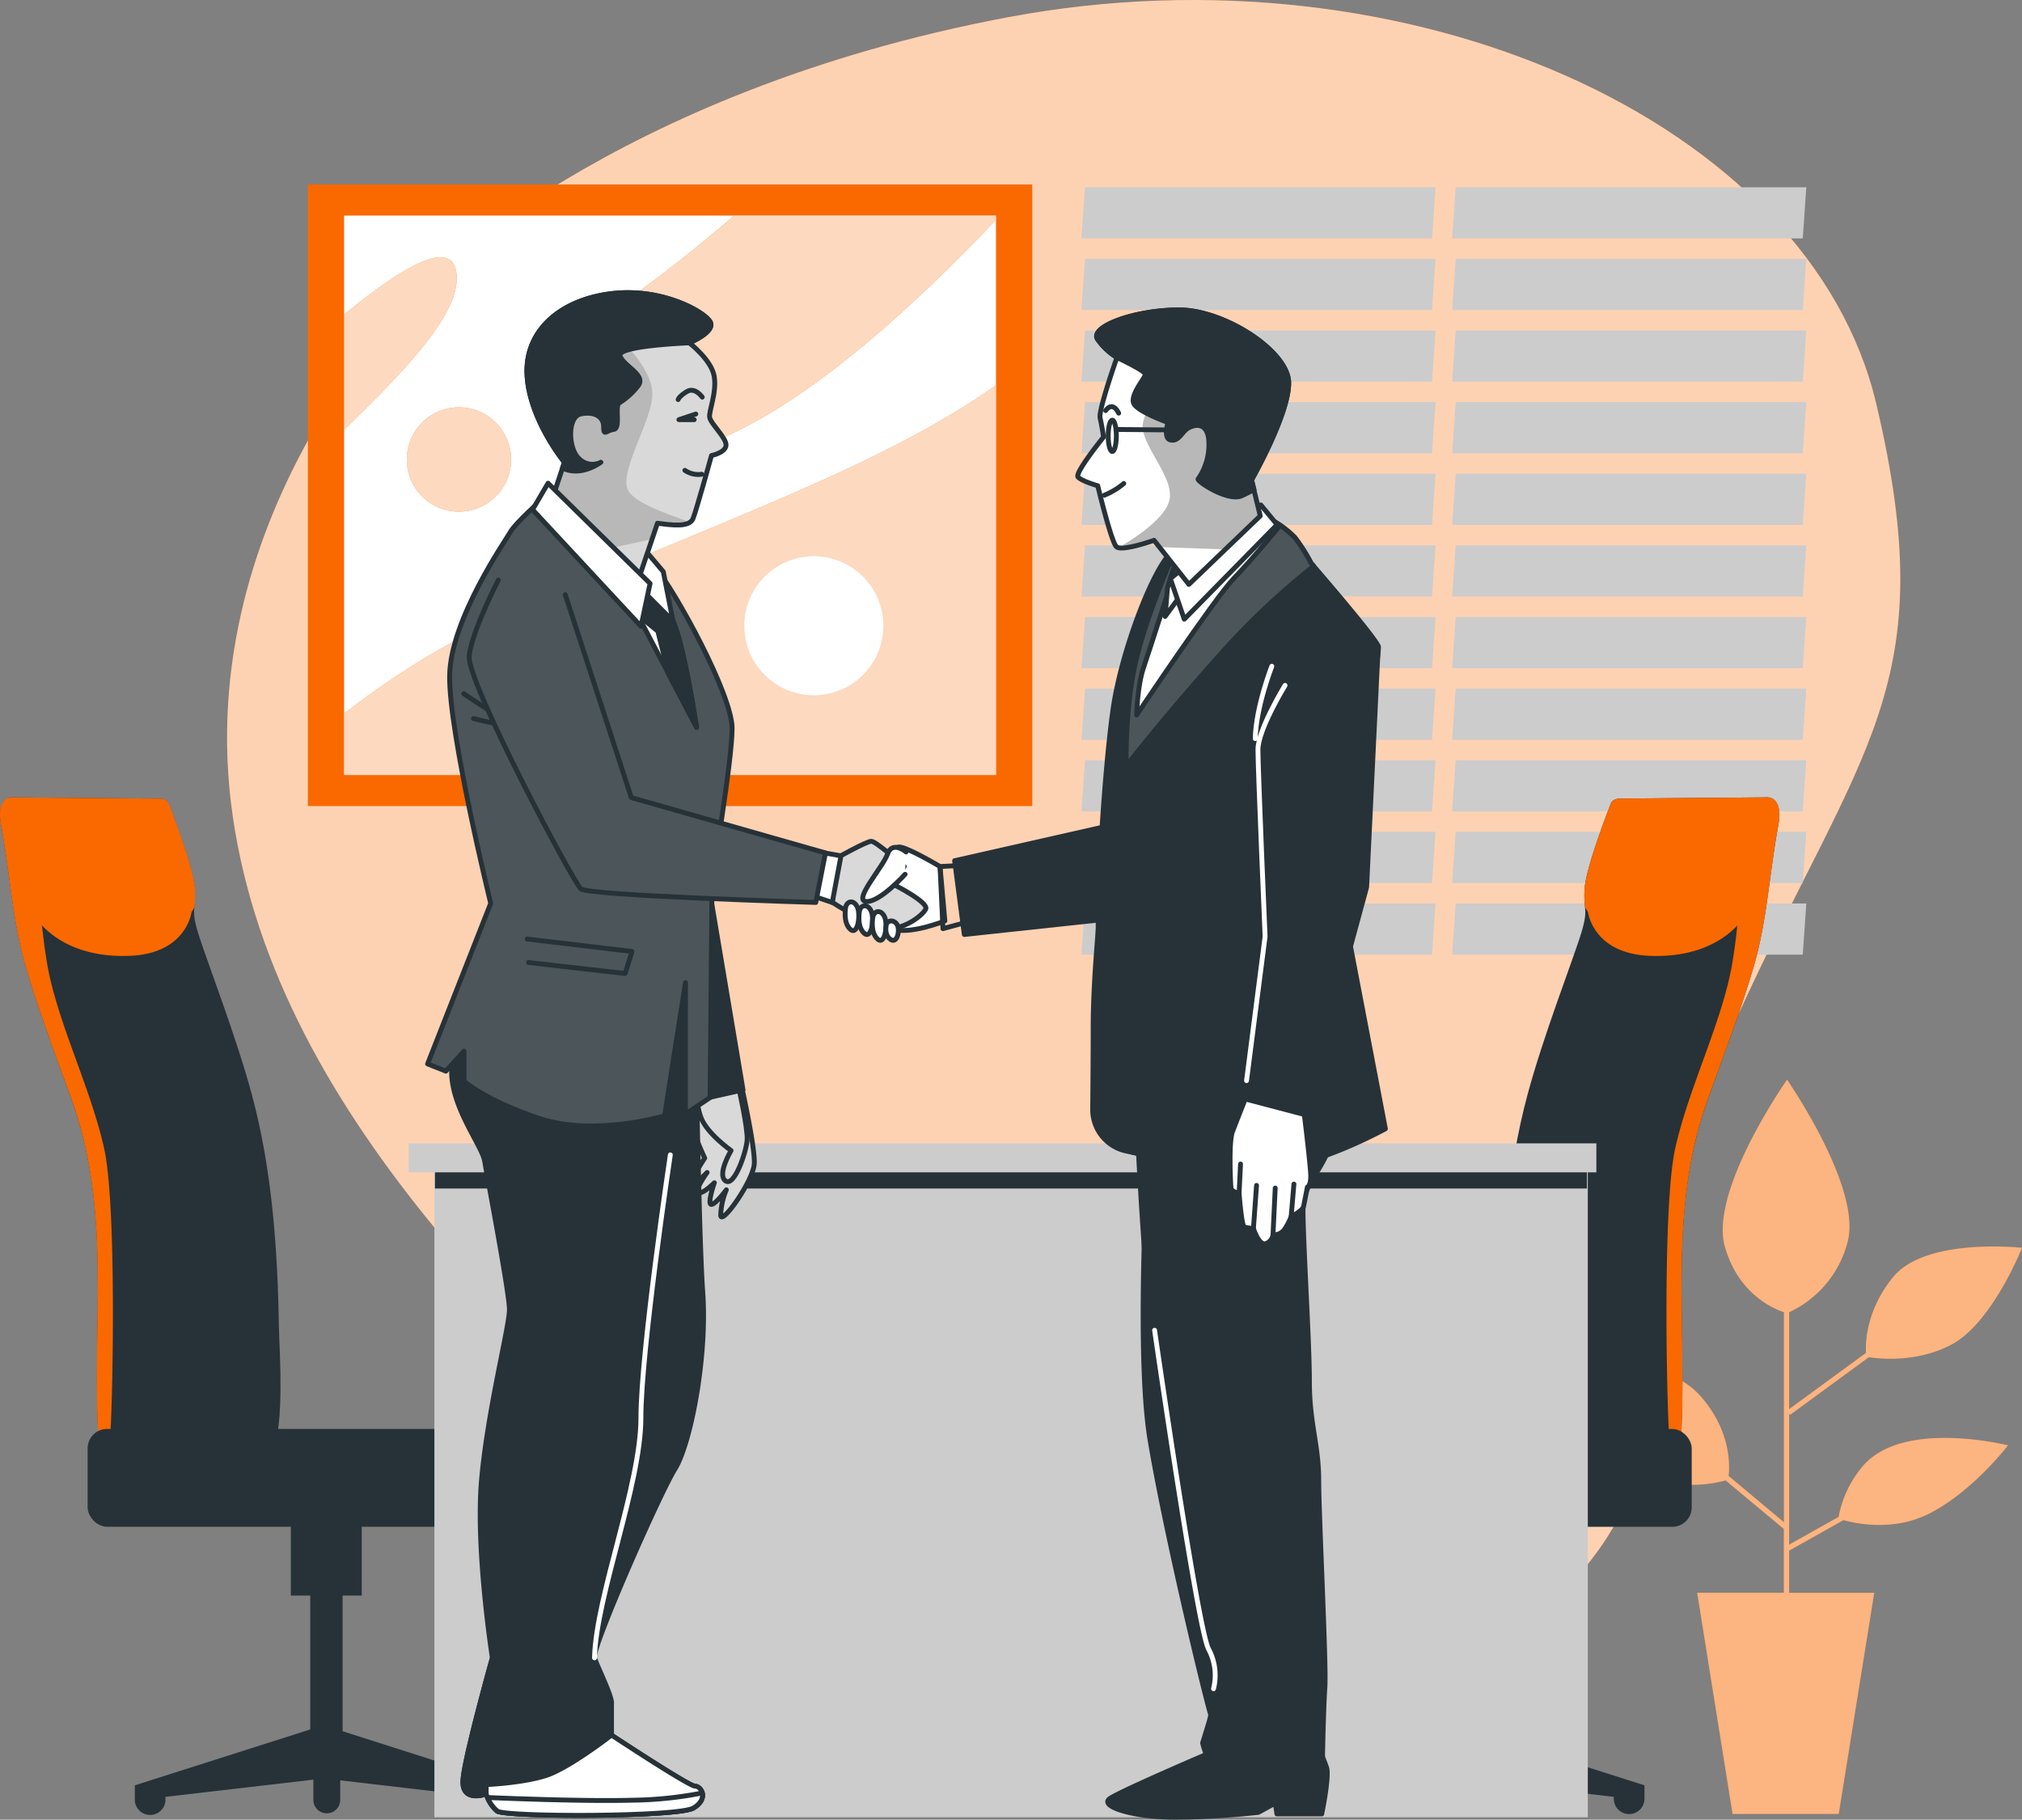 <?xml version="1.0" encoding="UTF-8" standalone="no"?>
<svg
   viewBox="0 0 416.522 374.8"
   version="1.1"
   id="svg303"
   sodipodi:docname="kpl-service-anim-emploi.svg"
   width="416.522"
   height="374.8"
   inkscape:version="1.1 (c68e22c387, 2021-05-23)"
   xmlns:inkscape="http://www.inkscape.org/namespaces/inkscape"
   xmlns:sodipodi="http://sodipodi.sourceforge.net/DTD/sodipodi-0.dtd"
   xmlns="http://www.w3.org/2000/svg"
   xmlns:svg="http://www.w3.org/2000/svg">
  <rect x="0" y="0" width="416.522" height="374.8" fill="#808080" stroke="none"/>
  <sodipodi:namedview
     id="namedview305"
     pagecolor="#ffffff"
     bordercolor="#666666"
     borderopacity="1.0"
     inkscape:pageshadow="2"
     inkscape:pageopacity="0.0"
     inkscape:pagecheckerboard="0"
     showgrid="false"
     inkscape:zoom="1.244"
     inkscape:cx="204.58199"
     inkscape:cy="188.10289"
     inkscape:window-width="1368"
     inkscape:window-height="850"
     inkscape:window-x="-6"
     inkscape:window-y="-6"
     inkscape:window-maximized="1"
     inkscape:current-layer="svg303" />
  <defs
     id="defs29">
    <clipPath
       id="freepik--clip-path--inject-6">
      <rect
         x="115.8"
         y="106.4"
         width="134.29"
         height="115.22"
         style="fill:#ffffff"
         id="rect2" />
    </clipPath>
    <clipPath
       id="freepik--clip-path-2--inject-6">
      <path
         d="m 197.66,285.64 c 0,0 2.8,12.51 2.64,16 -0.16,3.49 -6.75,12.84 -6.92,10.7 a 14.6,14.6 0 0 1 1.16,-5.27 c 0,0 -2.31,3.13 -3.13,3 -0.82,-0.13 0.66,-4.45 0.66,-4.45 0,0 -2.47,2.47 -3.3,2 -0.83,-0.47 1.81,-4.12 1.81,-4.12 0,0 -3,3.13 -3.12,2.14 -0.12,-0.99 2.63,-5.1 2.63,-5.1 0,0 -2.8,-5.93 -3,-8.4 a 8,8 0 0 1 1.64,-4.77 z"
         style="fill:#ffffff;stroke:#263238;stroke-linecap:round;stroke-linejoin:round"
         id="path5" />
    </clipPath>
    <clipPath
       id="freepik--clip-path-3--inject-6">
      <path
         d="m 197,285.64 c 0,0 2,8.73 1.82,11.2 -0.18,2.47 -2.64,9.71 -4.45,8.39 -1.81,-1.32 1.15,-6.25 1.15,-6.25 0,0 -5.08,-3.57 -6.25,-6.92 -1.17,-3.35 -0.5,-4.77 -0.5,-4.77 z"
         style="fill:#ffffff;stroke:#263238;stroke-linecap:round;stroke-linejoin:round"
         id="path8" />
    </clipPath>
    <clipPath
       id="freepik--clip-path-4--inject-6">
      <path
         d="m 156.5,164.91 c 0,0 -5.45,4.88 -6.39,6.57 -0.94,1.69 -12.38,18 -12.57,29.66 -0.19,11.66 8.46,46.92 8.46,46.92 l -13,33.07 3.76,1.5 3.75,-4.13 v 6.2 c 0,0 4.32,3.94 15.58,7.69 11.26,3.75 25.72,-0.56 25.72,-0.56 l 4.31,-27.44 v 27.07 l 5.07,-3.38 0.41,-45.08 c 0,0 4.13,-24.21 4.13,-31 0,-6.79 -11.45,-28 -16.52,-34.16 -5.07,-6.16 -13.52,-11.26 -16,-13.14 -2.48,-1.88 -6.71,0.21 -6.71,0.21 z"
         style="fill:#263238;stroke:#263238;stroke-linecap:round;stroke-linejoin:round"
         id="path11" />
    </clipPath>
    <clipPath
       id="freepik--clip-path-5--inject-6">
      <path
         d="m 186.91,132.62 c 0,0 4.56,3.5 5.13,6.88 0.57,3.38 -1.13,7.14 -0.94,8.45 0.19,1.31 3.56,4.32 3.38,5.82 -0.18,1.5 -3,2.06 -3,2.06 0,0 -3.06,11.14 -3.81,13 -0.75,1.86 -4.51,1.31 -7.32,0.94 l -5.07,15 -16.72,-19.67 2.63,-7.89 c 0,0 -7.13,-8.63 -7.7,-17.83 -0.57,-9.2 6.76,-15.58 17.27,-16.89 10.51,-1.31 19.34,3.75 20.46,5.82 1.12,2.07 -4.31,4.31 -4.31,4.31 z"
         style="fill:#ffffff;stroke:#263238;stroke-linecap:round;stroke-linejoin:round"
         id="path14" />
    </clipPath>
    <clipPath
       id="freepik--clip-path-6--inject-6">
      <path
         d="m 217,238.88 c 0,0 6.4,-3.6 7.4,-3.6 1,0 6.8,5.2 6.8,5.2 l -2.4,3.6 c 0,0 7.6,3.8 6.8,5.2 -0.8,1.4 -3.8,3.6 -7,4 -3.2,0.4 -12.2,-5.4 -12.2,-5.4 z"
         style="fill:#ffffff;stroke:#263238;stroke-linecap:round;stroke-linejoin:round"
         id="path17" />
    </clipPath>
    <clipPath
       id="freepik--clip-path-7--inject-6">
      <path
         d="m 147.57,181.48 c 0,0 -5.4,10.4 -6,15.6 -0.6,5.2 21.4,46.6 23,48 1.6,1.4 48.39,2.8 48.39,2.8 l 2,-10.2 -40,-11.4 -13.6,-41.8"
         style="fill:#263238;stroke:#263238;stroke-linecap:round;stroke-linejoin:round"
         id="path20" />
    </clipPath>
    <clipPath
       id="freepik--clip-path-8--inject-6">
      <path
         d="m 315,178 a 37.14,37.14 0 0 0 -3.34,-5.26 20,20 0 0 0 -4.94,-3.67 c -6.36,-2.51 -14.68,1.13 -19.51,5.73 -0.64,1.42 -5.68,12.92 -8.07,22.32 -2.55,10 -2.23,22.64 -2.23,22.64 0,0 8.45,-10.84 19.92,-23.59 a 152.09,152.09 0 0 1 18.7,-17.57 z"
         style="fill:#263238;stroke:#263238;stroke-linecap:round;stroke-linejoin:round"
         id="path23" />
    </clipPath>
    <clipPath
       id="freepik--clip-path-9--inject-6">
      <path
         d="m 275,135.63 c 0,0 -3.83,10.88 -3.47,12.44 0.36,1.56 0.72,3.94 0.72,3.94 0,0 -6,7.41 -5.26,8.25 0.74,0.84 4.06,1.79 4.06,1.79 0,0 2.75,11.48 3.83,12.55 1.08,1.07 7.77,-1.31 7.77,-1.31 l 7.17,9.08 14.7,-14.1 -1.79,-7.41 c 0,0 7.77,-13.63 7.65,-20.09 -0.12,-6.46 -13.38,-15.06 -22.83,-14.94 -9.45,0.12 -18.29,3.59 -16.5,6.1 a 13.54,13.54 0 0 0 3.95,3.7 z"
         style="fill:#ffffff;stroke:#263238;stroke-linecap:round;stroke-linejoin:round"
         id="path26" />
    </clipPath>
  </defs>
  <g
     id="freepik--background-simple--inject-6"
     transform="translate(-44.918,-62)">
    <path
       d="m 131.92,120.89 c 0,0 -48.27,45.74 -39.06,109.2 9.21,63.46 65.69,112.47 110.14,153.25 44.45,40.78 107.55,46.38 153.07,15.17 C 401.59,367.3 377,327.83 402.72,271.56 428.44,215.29 445.21,203.37 431.41,145.14 417.61,86.91 335,50.12 252.77,65.51 170.54,80.9 131.92,120.89 131.92,120.89 Z"
       style="fill:#f96900"
       id="path31" />
    <path
       d="m 131.92,120.89 c 0,0 -48.27,45.74 -39.06,109.2 9.21,63.46 65.69,112.47 110.14,153.25 44.45,40.78 107.55,46.38 153.07,15.17 C 401.59,367.3 377,327.83 402.72,271.56 428.44,215.29 445.21,203.37 431.41,145.14 417.61,86.91 335,50.12 252.77,65.51 170.54,80.9 131.92,120.89 131.92,120.89 Z"
       style="opacity:0.7;fill:#ffffff"
       id="path33" />
  </g>
  <g
     id="freepik--Window--inject-6"
     transform="translate(-44.918,-62)">
    <polygon
       points="268.42,100.58 340.64,100.58 339.91,111.11 267.69,111.11 "
       style="fill:#cccccc"
       id="polygon36" />
    <polygon
       points="268.42,115.33 340.64,115.33 339.91,125.86 267.69,125.86 "
       style="fill:#cccccc"
       id="polygon38" />
    <polygon
       points="268.42,130.08 340.64,130.08 339.91,140.62 267.69,140.62 "
       style="fill:#cccccc"
       id="polygon40" />
    <polygon
       points="268.42,144.83 340.64,144.83 339.91,155.37 267.69,155.37 "
       style="fill:#cccccc"
       id="polygon42" />
    <polygon
       points="268.42,159.58 340.64,159.58 339.91,170.12 267.69,170.12 "
       style="fill:#cccccc"
       id="polygon44" />
    <polygon
       points="268.42,174.34 340.64,174.34 339.91,184.87 267.69,184.87 "
       style="fill:#cccccc"
       id="polygon46" />
    <polygon
       points="268.42,189.09 340.64,189.09 339.91,199.62 267.69,199.62 "
       style="fill:#cccccc"
       id="polygon48" />
    <polygon
       points="268.42,203.84 340.64,203.84 339.91,214.38 267.69,214.38 "
       style="fill:#cccccc"
       id="polygon50" />
    <polygon
       points="268.42,218.59 340.64,218.59 339.91,229.13 267.69,229.13 "
       style="fill:#cccccc"
       id="polygon52" />
    <polygon
       points="268.42,233.34 340.64,233.34 339.91,243.88 267.69,243.88 "
       style="fill:#cccccc"
       id="polygon54" />
    <polygon
       points="268.42,248.09 340.64,248.09 339.91,258.63 267.69,258.63 "
       style="fill:#cccccc"
       id="polygon56" />
    <polygon
       points="344.78,100.58 417.01,100.58 416.28,111.11 344.05,111.11 "
       style="fill:#cccccc"
       id="polygon58" />
    <polygon
       points="344.78,115.33 417.01,115.33 416.28,125.86 344.05,125.86 "
       style="fill:#cccccc"
       id="polygon60" />
    <polygon
       points="344.78,130.08 417.01,130.08 416.28,140.62 344.05,140.62 "
       style="fill:#cccccc"
       id="polygon62" />
    <polygon
       points="344.78,144.83 417.01,144.83 416.28,155.37 344.05,155.37 "
       style="fill:#cccccc"
       id="polygon64" />
    <polygon
       points="344.78,159.58 417.01,159.58 416.28,170.12 344.05,170.12 "
       style="fill:#cccccc"
       id="polygon66" />
    <polygon
       points="344.78,174.34 417.01,174.34 416.28,184.87 344.05,184.87 "
       style="fill:#cccccc"
       id="polygon68" />
    <polygon
       points="344.78,189.09 417.01,189.09 416.28,199.62 344.05,199.62 "
       style="fill:#cccccc"
       id="polygon70" />
    <polygon
       points="344.78,203.84 417.01,203.84 416.28,214.38 344.05,214.38 "
       style="fill:#cccccc"
       id="polygon72" />
    <polygon
       points="344.78,218.59 417.01,218.59 416.28,229.13 344.05,229.13 "
       style="fill:#cccccc"
       id="polygon74" />
    <polygon
       points="344.78,233.34 417.01,233.34 416.28,243.88 344.05,243.88 "
       style="fill:#cccccc"
       id="polygon76" />
    <polygon
       points="344.78,248.09 417.01,248.09 416.28,258.63 344.05,258.63 "
       style="fill:#cccccc"
       id="polygon78" />
  </g>
  <g
     id="freepik--Picture--inject-6"
     transform="translate(-44.918,-62)">
    <rect
       x="108.34"
       y="100"
       width="149.22"
       height="128.02"
       style="fill:#f96900"
       id="rect81" />
    <rect
       x="115.8"
       y="106.4"
       width="134.29"
       height="115.22"
       style="fill:#ffffff"
       id="rect83" />
    <g
       clip-path="url(#freepik--clip-path--inject-6)"
       id="g103">
      <path
         d="m 250.09,141.33 c -24.15,17.18 -58.74,28.58 -98.87,46.49 A 165.3,165.3 0 0 0 115.8,209 v 12.63 h 134.29 z"
         style="fill:#f96900"
         id="path85" />
      <path
         d="M 250.09,106.4 H 196.2 c -6,5.13 -13.09,10.86 -21.47,17 -30.67,22.49 -17.38,45 19.43,28.62 18.89,-8.39 39.92,-27.82 55.93,-44.75 z"
         style="fill:#f96900"
         id="path87" />
      <path
         d="m 139,119.32 c 0,-9.39 -11.69,-2 -23.15,7.44 v 23.71 C 127,139.53 139,127.72 139,119.32 Z"
         style="fill:#f96900"
         id="path89" />
      <path
         d="M 150.2,156.64 A 10.74,10.74 0 1 1 139.46,145.9 10.74,10.74 0 0 1 150.2,156.64 Z"
         style="fill:#f96900"
         id="path91" />
      <path
         d="m 250.09,141.33 c -24.15,17.18 -58.74,28.58 -98.87,46.49 A 165.3,165.3 0 0 0 115.8,209 v 12.63 h 134.29 z"
         style="opacity:0.75;fill:#ffffff"
         id="path93" />
      <path
         d="M 250.09,106.4 H 196.2 c -6,5.13 -13.09,10.86 -21.47,17 -30.67,22.49 -17.38,45 19.43,28.62 18.89,-8.39 39.92,-27.82 55.93,-44.75 z"
         style="opacity:0.75;fill:#ffffff"
         id="path95" />
      <g
         style="opacity:0.75"
         id="g99">
        <path
           d="m 139,119.32 c 0,-9.39 -11.69,-2 -23.15,7.44 v 23.71 C 127,139.53 139,127.72 139,119.32 Z"
           style="fill:#ffffff"
           id="path97" />
      </g>
      <path
         d="M 150.2,156.64 A 10.74,10.74 0 1 1 139.46,145.9 10.74,10.74 0 0 1 150.2,156.64 Z"
         style="opacity:0.75;fill:#ffffff"
         id="path101" />
    </g>
    <path
       d="m 226.88,190.89 a 14.32,14.32 0 1 1 -14.31,-14.32 14.31,14.31 0 0 1 14.31,14.32 z"
       style="fill:#ffffff"
       id="path105" />
  </g>
  <g
     id="freepik--Plants--inject-6"
     transform="translate(-44.918,-62)">
    <path
       d="m 428.74,363.88 a 22.52,22.52 0 0 0 -5.08,10.56 l -10.19,5.71 v -27 l 0.2,0.27 16.23,-11.88 c 2.05,0.32 9.93,1.22 17.11,-2.65 8.34,-4.49 14.43,-19.87 14.43,-19.87 0,0 -19.88,-2.25 -26.61,6.09 -5.46,6.76 -5.65,13.31 -5.52,15.54 l -15.84,11.59 v -19.95 a 22.06,22.06 0 0 0 12.07,-14.57 c 2.88,-11.22 -12.5,-33.33 -12.5,-33.33 0,0 -16,22.76 -12.83,34.3 2.72,9.77 10,12.87 12.19,13.59 v 43.25 L 401,366 c 0.26,-2.28 0.47,-9.41 -5.88,-16.55 -7.7,-8.66 -28.21,-8 -28.21,-8 0,0 8.65,17.31 16,23.08 6.44,5 15.33,3 17.47,2.39 l 12,10 v 13.15 h -17.85 l 7.29,45.56 h 21.87 L 431,390.08 h -17.53 v -8.7 l 11.2,-6.28 c 2.72,0.76 10.33,2.32 17.53,-1.28 9,-4.49 16.35,-14.11 16.35,-14.11 0,0 -21.47,-5.45 -29.81,4.17 z"
       style="fill:#f96900"
       id="path108" />
    <path
       d="m 428.74,363.88 a 22.52,22.52 0 0 0 -5.08,10.56 l -10.19,5.71 v -27 l 0.2,0.27 16.23,-11.88 c 2.05,0.32 9.93,1.22 17.11,-2.65 8.34,-4.49 14.43,-19.87 14.43,-19.87 0,0 -19.88,-2.25 -26.61,6.09 -5.46,6.76 -5.65,13.31 -5.52,15.54 l -15.84,11.59 v -19.95 a 22.06,22.06 0 0 0 12.07,-14.57 c 2.88,-11.22 -12.5,-33.33 -12.5,-33.33 0,0 -16,22.76 -12.83,34.3 2.72,9.77 10,12.87 12.19,13.59 v 43.25 L 401,366 c 0.26,-2.28 0.47,-9.41 -5.88,-16.55 -7.7,-8.66 -28.21,-8 -28.21,-8 0,0 8.65,17.31 16,23.08 6.44,5 15.33,3 17.47,2.39 l 12,10 v 13.15 h -17.85 l 7.29,45.56 h 21.87 L 431,390.08 h -17.53 v -8.7 l 11.2,-6.28 c 2.72,0.76 10.33,2.32 17.53,-1.28 9,-4.49 16.35,-14.11 16.35,-14.11 0,0 -21.47,-5.45 -29.81,4.17 z"
       style="opacity:0.5;fill:#ffffff"
       id="path110" />
  </g>
  <g
     id="freepik--Desk--inject-6"
     transform="translate(-44.918,-62)">
    <path
       d="m 408.53,226.23 -29.43,0.25 c 0,0 -2,-0.25 -2.43,1.21 0,0 -5.11,12.9 -5.35,17.52 -0.24,4.62 1,3.89 -1,10 -2,6.11 -7.54,20.43 -10.7,32.11 -4.25,15.69 -5.36,32.35 -5.63,48.55 0,2.6 -1.6,25 2.45,25 3.36,0 34.33,4.11 34.7,-1.86 1.49,-23.8 -2.81,-47.05 5.45,-70.19 3.21,-9 6.89,-18.48 9.62,-27.88 2.73,-9.4 3.2,-19.18 5,-28.8 1.21,-6.64 -2.68,-5.91 -2.68,-5.91 z"
       style="fill:#263238"
       id="path113" />
    <path
       d="m 411.42,229.15 c -0.29,-3.4 -2.89,-2.92 -2.89,-2.92 l -29.43,0.25 c 0,0 -2,-0.25 -2.43,1.21 0,0 -5.11,12.9 -5.35,17.52 a 21.2,21.2 0 0 0 0.1,3.66 l 0.62,1 c 0,0 1,8.51 12.65,9 11.65,0.49 18.25,-4.87 20.68,-10 2.43,-5.13 3.41,-13.38 5.35,-18.25 a 16.16,16.16 0 0 1 0.7,-1.47 z"
       style="fill:#f96900"
       id="path115" />
    <path
       d="m 404.59,238.65 c -2,7.11 -0.79,9.08 -2.76,21.32 -1.97,12.24 -9.08,26 -11.85,38.69 -2.77,12.69 -1.57,57.24 -1.18,59.22 a 17.12,17.12 0 0 1 0.17,3.17 c 1.33,-0.5 2.13,-1.18 2.19,-2.11 1.49,-23.8 -2.81,-47.05 5.45,-70.19 3.21,-9 6.89,-18.48 9.62,-27.88 2.73,-9.4 3.2,-19.18 5,-28.8 0.75,-4 -0.43,-5.31 -1.46,-5.7 v 0 a 53,53 0 0 0 -5.18,12.28 z"
       style="fill:#f96900"
       id="path117" />
    <path
       d="m 347.74,418.28 -0.2,-0.16 v -27.48 h 3.95 v -17.37 h -14.6 v 17.37 h 3.94 v 27.95 l -34.94,11.14 v 2.76 a 3.16,3.16 0 1 0 6.32,0 v -0.39 l 29.22,-3.4 v 4.19 a 2.76,2.76 0 0 0 5.52,0 v -4.33 l 30.4,3.54 v 0.39 a 3.16,3.16 0 1 0 6.32,0 v -2.76 z"
       style="fill:#263238"
       id="path119" />
    <rect
       x="298.63"
       y="356.33"
       width="94.77"
       height="20.15"
       rx="4"
       style="fill:#263238"
       id="rect121" />
    <path
       d="m 47.84,226.23 29.43,0.25 c 0,0 2,-0.25 2.44,1.21 0,0 5.11,12.9 5.35,17.52 0.24,4.62 -1,3.89 1,10 2,6.11 7.54,20.43 10.7,32.11 4.26,15.69 5.36,32.35 5.63,48.55 0,2.6 1.6,25 -2.45,25 -3.35,0 -34.32,4.11 -34.7,-1.86 -1.48,-23.8 2.81,-47.05 -5.45,-70.19 -3.21,-9 -6.89,-18.48 -9.61,-27.88 -2.72,-9.4 -3.2,-19.18 -5,-28.8 -1.18,-6.64 2.66,-5.91 2.66,-5.91 z"
       style="fill:#263238"
       id="path123" />
    <path
       d="m 45,229.15 c 0.29,-3.4 2.88,-2.92 2.88,-2.92 l 29.43,0.25 c 0,0 2,-0.25 2.44,1.21 0,0 5.11,12.9 5.35,17.52 a 22,22 0 0 1 -0.11,3.66 l -0.62,1 c 0,0 -1,8.51 -12.65,9 C 60.07,259.36 53.44,254 51,248.86 48.56,243.72 47.6,235.48 45.65,230.61 A 13.74,13.74 0 0 0 45,229.15 Z"
       style="fill:#f96900"
       id="path125" />
    <path
       d="m 51.78,238.65 c 2,7.11 0.79,9.08 2.76,21.32 1.97,12.24 9.09,26 11.85,38.69 2.76,12.69 1.61,57.24 1.18,59.22 a 18,18 0 0 0 -0.17,3.17 c -1.32,-0.5 -2.13,-1.18 -2.19,-2.11 -1.48,-23.8 2.81,-47.05 -5.45,-70.19 -3.21,-9 -6.89,-18.48 -9.61,-27.88 -2.72,-9.4 -3.2,-19.18 -5,-28.8 -0.74,-4 0.44,-5.31 1.46,-5.7 v 0 a 52.5,52.5 0 0 1 5.17,12.28 z"
       style="fill:#f96900"
       id="path127" />
    <path
       d="m 108.63,418.28 0.2,-0.16 v -27.48 h -4 v -17.37 h 14.61 v 17.37 h -3.95 v 27.95 l 34.94,11.14 v 2.76 a 3.16,3.16 0 0 1 -6.32,0 V 432.1 L 115,428.7 v 4.19 a 2.77,2.77 0 0 1 -5.53,0 v -4.33 L 79,432.1 v 0.39 a 3.16,3.16 0 1 1 -6.31,0 v -2.76 z"
       style="fill:#263238"
       id="path129" />
    <rect
       x="62.98"
       y="356.33"
       width="94.77"
       height="20.15"
       rx="4"
       transform="rotate(180,110.36,366.4)"
       style="fill:#263238"
       id="rect131" />
    <rect
       x="134.4"
       y="299.74"
       width="237.6"
       height="136.56"
       style="fill:#cccccc"
       id="rect133" />
    <rect
       x="134.52"
       y="303.02"
       width="237.3"
       height="3.78"
       style="fill:#263238"
       id="rect135" />
    <rect
       x="129.11"
       y="297.5"
       width="244.65"
       height="5.97"
       style="fill:#cccccc"
       id="rect137" />
  </g>
  <g
     id="freepik--Characters--inject-6"
     transform="translate(-44.918,-62)">
    <path
       d="m 197.66,285.64 c 0,0 2.8,12.51 2.64,16 -0.16,3.49 -6.75,12.84 -6.92,10.7 a 14.6,14.6 0 0 1 1.16,-5.27 c 0,0 -2.31,3.13 -3.13,3 -0.82,-0.13 0.66,-4.45 0.66,-4.45 0,0 -2.47,2.47 -3.3,2 -0.83,-0.47 1.81,-4.12 1.81,-4.12 0,0 -3,3.13 -3.12,2.14 -0.12,-0.99 2.63,-5.1 2.63,-5.1 0,0 -2.8,-5.93 -3,-8.4 a 8,8 0 0 1 1.64,-4.77 z"
       style="fill:#ffffff"
       id="path140" />
    <g
       clip-path="url(#freepik--clip-path-2--inject-6)"
       id="g144">
      <path
         d="m 197.66,285.64 c 0,0 2.8,12.51 2.64,16 -0.16,3.49 -6.75,12.84 -6.92,10.7 a 14.6,14.6 0 0 1 1.16,-5.27 c 0,0 -2.31,3.13 -3.13,3 -0.82,-0.13 0.66,-4.45 0.66,-4.45 0,0 -2.47,2.47 -3.3,2 -0.83,-0.47 1.81,-4.12 1.81,-4.12 0,0 -3,3.13 -3.12,2.14 -0.12,-0.99 2.63,-5.1 2.63,-5.1 0,0 -2.8,-5.93 -3,-8.4 a 8,8 0 0 1 1.64,-4.77 z"
         style="fill:#d9d9d9"
         id="path142" />
    </g>
    <path
       d="m 197.66,285.64 c 0,0 2.8,12.51 2.64,16 -0.16,3.49 -6.75,12.84 -6.92,10.7 a 14.6,14.6 0 0 1 1.16,-5.27 c 0,0 -2.31,3.13 -3.13,3 -0.82,-0.13 0.66,-4.45 0.66,-4.45 0,0 -2.47,2.47 -3.3,2 -0.83,-0.47 1.81,-4.12 1.81,-4.12 0,0 -3,3.13 -3.12,2.14 -0.12,-0.99 2.63,-5.1 2.63,-5.1 0,0 -2.8,-5.93 -3,-8.4 a 8,8 0 0 1 1.64,-4.77 z"
       style="fill:none;stroke:#263238;stroke-linecap:round;stroke-linejoin:round"
       id="path146" />
    <path
       d="m 197,285.64 c 0,0 2,8.73 1.82,11.2 -0.18,2.47 -2.64,9.71 -4.45,8.39 -1.81,-1.32 1.15,-6.25 1.15,-6.25 0,0 -5.08,-3.57 -6.25,-6.92 -1.17,-3.35 -0.5,-4.77 -0.5,-4.77 z"
       style="fill:#ffffff"
       id="path148" />
    <g
       clip-path="url(#freepik--clip-path-3--inject-6)"
       id="g152">
      <path
         d="m 197,285.64 c 0,0 2,8.73 1.82,11.2 -0.18,2.47 -2.64,9.71 -4.45,8.39 -1.81,-1.32 1.15,-6.25 1.15,-6.25 0,0 -5.08,-3.57 -6.25,-6.92 -1.17,-3.35 -0.5,-4.77 -0.5,-4.77 z"
         style="fill:#d9d9d9"
         id="path150" />
    </g>
    <path
       d="m 197,285.64 c 0,0 2,8.73 1.82,11.2 -0.18,2.47 -2.64,9.71 -4.45,8.39 -1.81,-1.32 1.15,-6.25 1.15,-6.25 0,0 -5.08,-3.57 -6.25,-6.92 -1.17,-3.35 -0.5,-4.77 -0.5,-4.77 z"
       style="fill:none;stroke:#263238;stroke-linecap:round;stroke-linejoin:round"
       id="path154" />
    <polygon
       points="188.1,288.71 178.22,256.52 190.97,244.73 197.98,286.48 "
       style="fill:#263238;stroke:#263238;stroke-linecap:round;stroke-linejoin:round"
       id="polygon156" />
    <path
       d="m 188.1,265.13 c 0,0 0.64,49.72 1.59,63.11 0.95,13.39 -2.55,31.24 -5.73,36.34 -3.18,5.1 -17.22,37 -16.58,38.89 0.64,1.89 3.51,7.65 3.51,9.24 v 6.69 c 0,0 15.93,10.52 17.21,10.52 1.28,0 2.87,2.55 -0.32,4.47 -3.19,1.92 -38.89,1.91 -40.48,0.63 a 7.72,7.72 0 0 1 -2.23,-3.5 c 0,0 -5.1,1.91 -4.78,-2.87 0.32,-4.78 6.05,-25.18 6.05,-25.18 0,0 -3.5,-22.32 -2.23,-36.66 1.27,-14.34 5.74,-31.56 5.74,-35.06 0,-3.5 -4.46,-26.78 -5.1,-30.6 -0.64,-3.82 -9.88,-14.67 -5.74,-23.27 4.14,-8.6 7.33,-22.32 8.61,-23.27 1.28,-0.95 18.49,-1.6 25.5,0 7.01,1.6 14.66,1.59 14.98,10.52 z"
       style="fill:#263238;stroke:#263238;stroke-linecap:round;stroke-linejoin:round"
       id="path158" />
    <path
       d="m 156.5,164.91 c 0,0 -5.45,4.88 -6.39,6.57 -0.94,1.69 -12.38,18 -12.57,29.66 -0.19,11.66 8.46,46.92 8.46,46.92 l -13,33.07 3.76,1.5 3.75,-4.13 v 6.2 c 0,0 4.32,3.94 15.58,7.69 11.26,3.75 25.72,-0.56 25.72,-0.56 l 4.31,-27.44 v 27.07 l 5.07,-3.38 0.41,-45.08 c 0,0 4.13,-24.21 4.13,-31 0,-6.79 -11.45,-28 -16.52,-34.16 -5.07,-6.16 -13.52,-11.26 -16,-13.14 -2.48,-1.88 -6.71,0.21 -6.71,0.21 z"
       style="fill:#263238"
       id="path160" />
    <g
       clip-path="url(#freepik--clip-path-4--inject-6)"
       id="g170">
      <path
         d="m 156.5,164.91 c 0,0 -5.45,4.88 -6.39,6.57 -0.94,1.69 -12.38,18 -12.57,29.66 -0.19,11.66 8.46,46.92 8.46,46.92 l -13,33.07 3.76,1.5 3.75,-4.13 v 6.2 c 0,0 4.32,3.94 15.58,7.69 11.26,3.75 25.72,-0.56 25.72,-0.56 l 4.31,-27.44 v 27.07 l 5.07,-3.38 0.41,-45.08 c 0,0 4.13,-24.21 4.13,-31 0,-6.79 -11.45,-28 -16.52,-34.16 -5.07,-6.16 -13.52,-11.26 -16,-13.14 -2.48,-1.88 -6.71,0.21 -6.71,0.21 z"
         style="opacity:0.17;fill:#ffffff"
         id="path162" />
      <path
         d="m 140.46,204.88 c 0,0 6.82,4.83 11.36,6.53"
         style="fill:none;stroke:#263238;stroke-linecap:round;stroke-linejoin:round"
         id="path164" />
      <path
         d="m 142.45,210 c 0,0 7.67,2 11.64,2"
         style="fill:none;stroke:#263238;stroke-linecap:round;stroke-linejoin:round"
         id="path166" />
      <polyline
         points="153.53 255.42 175.11 257.98 173.69 262.52 153.81 260.25"
         style="fill:none;stroke:#263238;stroke-linecap:round;stroke-linejoin:round"
         id="polyline168" />
    </g>
    <path
       d="m 156.5,164.91 c 0,0 -5.45,4.88 -6.39,6.57 -0.94,1.69 -12.38,18 -12.57,29.66 -0.19,11.66 8.46,46.92 8.46,46.92 l -13,33.07 3.76,1.5 3.75,-4.13 v 6.2 c 0,0 4.32,3.94 15.58,7.69 11.26,3.75 25.72,-0.56 25.72,-0.56 l 4.31,-27.44 v 27.07 l 5.07,-3.38 0.41,-45.08 c 0,0 4.13,-24.21 4.13,-31 0,-6.79 -11.45,-28 -16.52,-34.16 -5.07,-6.16 -13.52,-11.26 -16,-13.14 -2.48,-1.88 -6.71,0.21 -6.71,0.21 z"
       style="fill:none;stroke:#263238;stroke-linecap:round;stroke-linejoin:round"
       id="path172" />
    <path
       d="m 155.37,166 20.84,22.53 12.2,23.28 c 0,0 -2.63,-17.27 -4.88,-22 C 181.28,185.08 171.14,173.36 170,170.73 168.86,168.1 155.37,166 155.37,166 Z"
       style="fill:#ffffff;stroke:#263238;stroke-linecap:round;stroke-linejoin:round"
       id="path174" />
    <path
       d="m 182.64,200.83 5.77,11 c 0,0 -1.79,-11.77 -3.69,-18.52 l -1.19,-3.45 a 62.49,62.49 0 0 0 -5.42,-8 l -3.27,-0.65 1.37,7.36 4.22,3.45 z"
       style="fill:#263238;stroke:#263238;stroke-linecap:round;stroke-linejoin:round"
       id="path176" />
    <path
       d="m 177.08,174.49 1.08,1.25 3.39,4 2,10.16 -8.69,-8.67 c 0,0 1.14,-5.23 2.22,-6.74 z"
       style="fill:#ffffff;stroke:#263238;stroke-linecap:round;stroke-linejoin:round"
       id="path178" />
    <path
       d="m 186.91,132.62 c 0,0 4.56,3.5 5.13,6.88 0.57,3.38 -1.13,7.14 -0.94,8.45 0.19,1.31 3.56,4.32 3.38,5.82 -0.18,1.5 -3,2.06 -3,2.06 0,0 -3.06,11.14 -3.81,13 -0.75,1.86 -4.51,1.31 -7.32,0.94 l -5.07,15 -16.72,-19.67 2.63,-7.89 c 0,0 -7.13,-8.63 -7.7,-17.83 -0.57,-9.2 6.76,-15.58 17.27,-16.89 10.51,-1.31 19.34,3.75 20.46,5.82 1.12,2.07 -4.31,4.31 -4.31,4.31 z"
       style="fill:#ffffff"
       id="path180" />
    <g
       clip-path="url(#freepik--clip-path-5--inject-6)"
       id="g186">
      <path
         d="m 186.91,132.62 c 0,0 4.56,3.5 5.13,6.88 0.57,3.38 -1.13,7.14 -0.94,8.45 0.19,1.31 3.56,4.32 3.38,5.82 -0.18,1.5 -3,2.06 -3,2.06 0,0 -3.06,11.14 -3.81,13 -0.75,1.86 -4.51,1.31 -7.32,0.94 l -5.07,15 -16.72,-19.67 2.63,-7.89 c 0,0 -7.13,-8.63 -7.7,-17.83 -0.57,-9.2 6.76,-15.58 17.27,-16.89 10.51,-1.31 19.34,3.75 20.46,5.82 1.12,2.07 -4.31,4.31 -4.31,4.31 z"
         style="fill:#d9d9d9"
         id="path182" />
      <path
         d="m 167.43,175.56 c 2.82,-0.57 7.55,-1.55 11.81,-2.51 l 1.1,-3.26 c 2.34,0.31 5.34,0.75 6.7,-0.2 -3.2,-1.32 -11.12,-3.63 -12.74,-6.6 -2,-3.69 5,-14.43 5,-19.8 0,-5.37 -6.71,-11.41 -6.71,-11.41 -3.23,-3.07 -9.12,-4 -14.35,-4 a 14.08,14.08 0 0 0 -4.78,11.65 c 0.57,9.2 7.7,17.83 7.7,17.83 l -2.63,7.89 z"
         style="fill:#b8b8b8"
         id="path184" />
    </g>
    <path
       d="m 186.91,132.62 c 0,0 4.56,3.5 5.13,6.88 0.57,3.38 -1.13,7.14 -0.94,8.45 0.19,1.31 3.56,4.32 3.38,5.82 -0.18,1.5 -3,2.06 -3,2.06 0,0 -3.06,11.14 -3.81,13 -0.75,1.86 -4.51,1.31 -7.32,0.94 l -5.07,15 -16.72,-19.67 2.63,-7.89 c 0,0 -7.13,-8.63 -7.7,-17.83 -0.57,-9.2 6.76,-15.58 17.27,-16.89 10.51,-1.31 19.34,3.75 20.46,5.82 1.12,2.07 -4.31,4.31 -4.31,4.31 z"
       style="fill:none;stroke:#263238;stroke-linecap:round;stroke-linejoin:round"
       id="path188" />
    <path
       d="m 186.91,132.62 c 0,0 5.44,-2.25 4.31,-4.31 -1.13,-2.06 -9.95,-7.14 -20.46,-5.82 -10.51,1.32 -17.83,7.69 -17.27,16.89 0.56,9.2 7.7,17.83 7.7,17.83 l -0.4,1.2 c 3.89,1.9 7.91,-1.2 7.91,-1.2 a 3.87,3.87 0 0 1 -4.51,-0.75 c -2.25,-2.06 -2.44,-8.63 0.38,-9.2 2.82,-0.57 4.69,0.57 4.69,2.63 0,2.06 0.56,0.75 2.07,0.56 1.51,-0.19 0.18,-4.69 1.12,-5.44 a 14.69,14.69 0 0 0 3.94,-3.57 c 1.69,-2.25 -3.19,-4.12 -3.75,-6.19 -0.56,-2.07 14.27,-2.63 14.27,-2.63 z"
       style="fill:#263238;stroke:#263238;stroke-linecap:round;stroke-linejoin:round"
       id="path190" />
    <polyline
       points="188.25 147.28 184.77 148.44 187.92 148.44"
       style="fill:none;stroke:#263238;stroke-linecap:round;stroke-linejoin:round"
       id="polyline192" />
    <path
       d="m 189.58,143.8 c 0,0 -1.49,-2.15 -3.15,-1.16 -1.66,0.99 -1.82,1.66 -1.82,1.66"
       style="fill:none;stroke:#263238;stroke-linecap:round;stroke-linejoin:round"
       id="path194" />
    <path
       d="m 186,158.88 a 4.89,4.89 0 0 0 3.48,0.8"
       style="fill:none;stroke:#263238;stroke-linecap:round;stroke-linejoin:round"
       id="path196" />
    <polygon
       points="176.96,191 154.62,166.97 157.81,161.53 178.83,182.18 "
       style="fill:#ffffff;stroke:#263238;stroke-linecap:round;stroke-linejoin:round"
       id="polygon198" />
    <path
       d="m 238.56,240.48 c 0,0 -7.4,-4.4 -8.6,-4 -1.2,0.4 -12.8,8.8 -12,10.8 0.8,2 7,4.6 10.6,6 3.6,1.4 11,-1.6 11,-1.6 z"
       style="fill:#ffffff;stroke:#263238;stroke-linecap:round;stroke-linejoin:round"
       id="path200" />
    <path
       d="m 217,238.88 c 0,0 6.4,-3.6 7.4,-3.6 1,0 6.8,5.2 6.8,5.2 l -2.4,3.6 c 0,0 7.6,3.8 6.8,5.2 -0.8,1.4 -3.8,3.6 -7,4 -3.2,0.4 -12.2,-5.4 -12.2,-5.4 z"
       style="fill:#ffffff"
       id="path202" />
    <g
       clip-path="url(#freepik--clip-path-6--inject-6)"
       id="g206">
      <path
         d="m 217,238.88 c 0,0 6.4,-3.6 7.4,-3.6 1,0 6.8,5.2 6.8,5.2 l -2.4,3.6 c 0,0 7.6,3.8 6.8,5.2 -0.8,1.4 -3.8,3.6 -7,4 -3.2,0.4 -12.2,-5.4 -12.2,-5.4 z"
         style="fill:#d9d9d9"
         id="path204" />
    </g>
    <path
       d="m 217,238.88 c 0,0 6.4,-3.6 7.4,-3.6 1,0 6.8,5.2 6.8,5.2 l -2.4,3.6 c 0,0 7.6,3.8 6.8,5.2 -0.8,1.4 -3.8,3.6 -7,4 -3.2,0.4 -12.2,-5.4 -12.2,-5.4 z"
       style="fill:none;stroke:#263238;stroke-linecap:round;stroke-linejoin:round"
       id="path208" />
    <polygon
       points="216.36,247.88 211.56,246.28 212.56,237.28 218.16,238.28 "
       style="fill:#ffffff;stroke:#263238;stroke-linecap:round;stroke-linejoin:round"
       id="polygon210" />
    <path
       d="m 147.57,181.48 c 0,0 -5.4,10.4 -6,15.6 -0.6,5.2 21.4,46.6 23,48 1.6,1.4 48.39,2.8 48.39,2.8 l 2,-10.2 -40,-11.4 -13.6,-41.8"
       style="fill:#263238"
       id="path212" />
    <g
       clip-path="url(#freepik--clip-path-7--inject-6)"
       id="g216">
      <path
         d="m 147.57,181.48 c 0,0 -5.4,10.4 -6,15.6 -0.6,5.2 21.4,46.6 23,48 1.6,1.4 48.39,2.8 48.39,2.8 l 2,-10.2 -40,-11.4 -13.6,-41.8"
         style="opacity:0.17;fill:#ffffff"
         id="path214" />
    </g>
    <path
       d="m 147.57,181.48 c 0,0 -5.4,10.4 -6,15.6 -0.6,5.2 21.4,46.6 23,48 1.6,1.4 48.39,2.8 48.39,2.8 l 2,-10.2 -40,-11.4 -13.6,-41.8"
       style="fill:none;stroke:#263238;stroke-linecap:round;stroke-linejoin:round"
       id="path218" />
    <path
       d="m 231.56,237.48 c 0,0 -2.8,-2.4 -3.8,0.4 -1,2.8 -7.2,9.6 -4.4,9.8 2.8,0.2 8,-5.6 8,-5.6"
       style="fill:#ffffff;stroke:#263238;stroke-linecap:round;stroke-linejoin:round"
       id="path220" />
    <path
       d="m 219.16,248.68 c 0,0 -0.72,3.37 1,4.8 1.21,1 1.89,-1.8 1.6,-3.8 -0.29,-2 -2,-2.6 -2.6,-1 z"
       style="fill:#ffffff;stroke:#263238;stroke-linecap:round;stroke-linejoin:round"
       id="path222" />
    <path
       d="m 222,249.48 c 0,0 -0.72,3.37 1,4.8 1.21,1 1.89,-1.8 1.6,-3.8 -0.29,-2 -2.04,-2.6 -2.6,-1 z"
       style="fill:#ffffff;stroke:#263238;stroke-linecap:round;stroke-linejoin:round"
       id="path224" />
    <path
       d="m 224.76,250.68 c 0,0 -0.72,3.37 1,4.8 1.21,1 1.89,-1.8 1.6,-3.8 -0.29,-2 -2,-2.6 -2.6,-1 z"
       style="fill:#ffffff;stroke:#263238;stroke-linecap:round;stroke-linejoin:round"
       id="path226" />
    <path
       d="m 227.53,252.31 c 0,0 -0.66,2.27 0.92,3.23 1.11,0.68 1.74,-1.21 1.47,-2.56 -0.27,-1.35 -1.84,-1.75 -2.39,-0.67 z"
       style="fill:#ffffff;stroke:#263238;stroke-linecap:round;stroke-linejoin:round"
       id="path228" />
    <polygon
       points="243.56,252.08 242.56,240.28 238.56,240.48 239.16,253.28 "
       style="fill:none;stroke:#263238;stroke-linecap:round;stroke-linejoin:round"
       id="polygon230" />
    <polygon
       points="276.96,250.88 277.76,231.08 241.56,239.28 243.56,254.48 "
       style="fill:#263238;stroke:#263238;stroke-linecap:round;stroke-linejoin:round"
       id="polygon232" />
    <path
       d="m 183,299.87 c 0,0 -6.06,40.48 -6.06,54.19 0,13.71 -9.24,36.66 -9.56,49.41"
       style="fill:none;stroke:#ffffff;stroke-linecap:round;stroke-linejoin:round"
       id="path234" />
    <path
       d="m 147.3,435 c 1.59,1.28 37.29,1.28 40.48,-0.63 3.19,-1.91 1.59,-4.47 0.32,-4.47 -1.27,0 -17.21,-10.52 -17.21,-10.52 0,0 -8.61,6.7 -13.39,8.29 -4.78,1.59 -12.43,1.91 -12.43,1.91 v 1.92 a 7.72,7.72 0 0 0 2.23,3.5 z"
       style="fill:#ffffff;stroke:#263238;stroke-linecap:round;stroke-linejoin:round"
       id="path236" />
    <path
       d="m 187.78,434.39 c 1.68,-1 2,-2.2 1.8,-3.09 a 78.85,78.85 0 0 1 -14.23,1.49 c -9.63,0.26 -24.78,-0.33 -30,-0.55 a 7.17,7.17 0 0 0 2,2.78 c 1.54,1.28 37.24,1.28 40.43,-0.63 z"
       style="fill:#ffffff;stroke:#263238;stroke-linecap:round;stroke-linejoin:round"
       id="path238" />
    <path
       d="m 144.14,431.77 0.93,-2.17 1.27,-26.13 c 0,0 -5.74,20.4 -6.05,25.18 -0.24,3.48 2.4,3.41 3.85,3.12 z"
       style="fill:#263238;stroke:#263238;stroke-linecap:round;stroke-linejoin:round"
       id="path240" />
    <path
       d="m 281.81,291.9 c 0,0 -3.18,47.5 0,66.62 3.18,19.12 11.19,52.28 12.43,56.42 a 22,22 0 0 1 1,7.65 l 17.85,2.55 c 0,0 -5.42,-62.79 -5.42,-70.12 0,-7.33 6.06,-62.16 6.06,-62.16 z"
       style="fill:#263238;stroke:#263238;stroke-linecap:round;stroke-linejoin:round"
       id="path242" />
    <path
       d="m 295.2,422.59 c 0,0 -19.44,8.29 -21.68,9.88 -2.24,1.59 4.79,3.83 13.39,3.83 8.6,0 17.22,-1 17.22,-1 l 3.5,-1.91 0.32,2.23 h 9.24 c 0,0 1.6,-7.65 1,-9.56 a 35.26,35.26 0 0 0 -1.59,-3.83 z"
       style="fill:#263238;stroke:#263238;stroke-linecap:round;stroke-linejoin:round"
       id="path244" />
    <path
       d="m 278.94,288.08 c 0,0 1.6,45.58 5.42,61.84 3.82,16.26 10.52,55.78 10.52,59.92 a 24.39,24.39 0 0 1 -0.95,7 l -1.28,4.16 a 12.83,12.83 0 0 0 1,2.87 c 0,0 8.28,1.91 13.7,1.91 a 36,36 0 0 0 10,-1.51 c 0,0 0.17,-10 0.49,-14.75 0.32,-4.75 -1.27,-35.38 -1.27,-42.71 0,-7.33 -1.92,-11.48 -1.92,-20.4 0,-8.92 -1.59,-32.83 -1.27,-36.66 0.32,-3.83 4.78,-8 5.74,-12.75 0.96,-4.75 1.91,-9.88 1.91,-9.88 z"
       style="fill:#263238;stroke:#263238;stroke-linecap:round;stroke-linejoin:round"
       id="path246" />
    <path
       d="m 282.76,336 c 0,0 8.91,61.81 11.14,65.71 a 11.36,11.36 0 0 1 1,8.12"
       style="fill:none;stroke:#ffffff;stroke-linecap:round;stroke-linejoin:round"
       id="path248" />
    <path
       d="m 271.29,252.06 c 0,0 -1.19,12.19 -1.19,21.51 0,5.2 -0.05,12 -0.1,16.92 a 8.72,8.72 0 0 0 7,8.61 33.43,33.43 0 0 0 6.37,0.77 l -7.49,-46.38 c 0,0 -3.39,-5.73 -4.59,-1.43 z"
       style="fill:#263238;stroke:#263238;stroke-linecap:round;stroke-linejoin:round"
       id="path250" />
    <path
       d="m 306.68,169 a 20,20 0 0 1 4.94,3.67 37.14,37.14 0 0 1 3.38,5.33 c 0,0 13.55,15.62 13.87,17.21 0.32,1.59 -7.65,51.8 -7.65,51.8 l 9.08,47.49 c 0,0 -14.66,8.13 -25.82,8.61 -7.85,0.34 -19.66,-2.17 -26,-3.69 a 6.18,6.18 0 0 1 -4.73,-5.46 c -0.62,-6.68 -1.78,-20 -2.46,-32.61 -0.78,-14.65 1.44,-43.67 3,-53.87 1.56,-10.2 6.54,-24.06 10.36,-29.8 C 288.47,171.94 299,166 306.68,169 Z"
       style="fill:#263238;stroke:#263238;stroke-linecap:round;stroke-linejoin:round"
       id="path252" />
    <path
       d="m 315,178 a 37.14,37.14 0 0 0 -3.34,-5.26 20,20 0 0 0 -4.94,-3.67 c -6.36,-2.51 -14.68,1.13 -19.51,5.73 -0.64,1.42 -5.68,12.92 -8.07,22.32 -2.55,10 -2.23,22.64 -2.23,22.64 0,0 8.45,-10.84 19.92,-23.59 a 152.09,152.09 0 0 1 18.7,-17.57 z"
       style="fill:#263238"
       id="path254" />
    <g
       clip-path="url(#freepik--clip-path-8--inject-6)"
       id="g258">
      <path
         d="m 315,178 a 37.14,37.14 0 0 0 -3.34,-5.26 20,20 0 0 0 -4.94,-3.67 c -6.36,-2.51 -14.68,1.13 -19.51,5.73 -0.64,1.42 -5.68,12.92 -8.07,22.32 -2.55,10 -2.23,22.64 -2.23,22.64 0,0 8.45,-10.84 19.92,-23.59 a 152.09,152.09 0 0 1 18.7,-17.57 z"
         style="opacity:0.17;fill:#ffffff"
         id="path256" />
    </g>
    <path
       d="m 315,178 a 37.14,37.14 0 0 0 -3.34,-5.26 20,20 0 0 0 -4.94,-3.67 c -6.36,-2.51 -14.68,1.13 -19.51,5.73 -0.64,1.42 -5.68,12.92 -8.07,22.32 -2.55,10 -2.23,22.64 -2.23,22.64 0,0 8.45,-10.84 19.92,-23.59 a 152.09,152.09 0 0 1 18.7,-17.57 z"
       style="fill:none;stroke:#263238;stroke-linecap:round;stroke-linejoin:round"
       id="path260" />
    <path
       d="m 286.12,182.13 c 0,0 -4.31,13.51 -5.62,17.33 -1.31,3.82 -1.44,9.81 -1.44,9.81 0,0 16.14,-24.15 20.08,-28.21 3.94,-4.06 9.09,-10.4 9.09,-10.4 l -3.47,-1 z"
       style="fill:#ffffff;stroke:#263238;stroke-linecap:round;stroke-linejoin:round"
       id="path262" />
    <path
       d="m 287.31,177.23 c 0,0 -1.91,5.62 -1.91,6 0,0.38 -0.48,5.74 -0.48,5.74 l 6.81,-9.21 z"
       style="fill:#ffffff;stroke:#263238;stroke-linecap:round;stroke-linejoin:round"
       id="path264" />
    <polygon
       points="288.87,189.54 307.99,170.06 304.64,166 286,181.18 "
       style="fill:#ffffff;stroke:#263238;stroke-linecap:round;stroke-linejoin:round"
       id="polygon266" />
    <path
       d="m 302.23,286.4 c 0,0 -2.65,6.59 -3.44,8.75 -0.79,2.16 -0.39,10.62 -0.29,11.51 0.1,0.89 1.67,1.08 1.67,1.08 0,0 0.49,6.78 1.08,7 a 10.5,10.5 0 0 0 1.87,0.29 c 0,0 1.08,3.45 2.46,3.15 a 2.24,2.24 0 0 0 1.57,-1.87 2.6,2.6 0 0 0 2.36,-1.08 12.8,12.8 0 0 0 1.38,-2.65 c 0,0 2.36,-1.18 2.55,-2.07 0.19,-0.89 0.79,-4 0.79,-4 0,0 0.69,-0.2 0.69,-2.26 0,-2.06 -1.57,-14.75 -1.57,-14.75 z"
       style="fill:#ffffff;stroke:#263238;stroke-linecap:round;stroke-linejoin:round"
       id="path268" />
    <line
       x1="300.17"
       y1="307.74"
       x2="300.46"
       y2="301.76"
       style="fill:none;stroke:#263238;stroke-linecap:round;stroke-linejoin:round"
       id="line270" />
    <line
       x1="303.12"
       y1="315.01"
       x2="303.76"
       y2="306.16"
       style="fill:none;stroke:#263238;stroke-linecap:round;stroke-linejoin:round"
       id="line272" />
    <line
       x1="307.15"
       y1="316.29"
       x2="307.61"
       y2="306.71"
       style="fill:none;stroke:#263238;stroke-linecap:round;stroke-linejoin:round"
       id="line274" />
    <line
       x1="310.89"
       y1="312.56"
       x2="311.46"
       y2="305.89"
       style="fill:none;stroke:#263238;stroke-linecap:round;stroke-linejoin:round"
       id="line276" />
    <path
       d="m 321.66,190.86 7.17,4.3 -2.39,49.57 -12.75,46.85 -12.11,-3.18 3.82,-37 -1.91,-37.29 c 0,0 2.71,-8.69 8.92,-13.47"
       style="fill:#263238;stroke:#263238;stroke-linecap:round;stroke-linejoin:round"
       id="path278" />
    <path
       d="m 306.91,199.23 c 0,0 -3.26,8.28 -3.42,14.9"
       style="fill:none;stroke:#ffffff;stroke-linecap:round;stroke-linejoin:round"
       id="path280" />
    <path
       d="m 309.63,203.17 c 0,0 -5.58,9.11 -5.58,13.23 0,4.12 1.47,38.5 1.47,38.5 l -3.82,29.68"
       style="fill:none;stroke:#ffffff;stroke-linecap:round;stroke-linejoin:round"
       id="path282" />
    <path
       d="m 275,135.63 c 0,0 -3.83,10.88 -3.47,12.44 0.36,1.56 0.72,3.94 0.72,3.94 0,0 -6,7.41 -5.26,8.25 0.74,0.84 4.06,1.79 4.06,1.79 0,0 2.75,11.48 3.83,12.55 1.08,1.07 7.77,-1.31 7.77,-1.31 l 7.17,9.08 14.7,-14.1 -1.79,-7.41 c 0,0 7.77,-13.63 7.65,-20.09 -0.12,-6.46 -13.38,-15.06 -22.83,-14.94 -9.45,0.12 -18.29,3.59 -16.5,6.1 a 13.54,13.54 0 0 0 3.95,3.7 z"
       style="fill:#ffffff"
       id="path284" />
    <g
       clip-path="url(#freepik--clip-path-9--inject-6)"
       id="g288">
      <path
         d="m 305.74,133.3 a 21,21 0 0 0 -5.29,1.5 l -14.09,5.71 c 0,0 -6.71,5.7 -6,10.06 0.71,4.36 6.71,10.4 5.37,14.76 -1.34,4.36 -9.73,9.06 -9.73,9.06 l 2.63,0.1 c 2,-0.47 4.06,-1.2 4.06,-1.2 l 1.1,1.39 13.58,0.49 7.19,-6.9 -1.79,-7.41 c 0,0 7.77,-13.63 7.65,-20.09 -0.08,-2.38 -1.92,-5.05 -4.68,-7.47 z"
         style="fill:#b8b8b8"
         id="path286" />
    </g>
    <path
       d="m 275,135.63 c 0,0 -3.83,10.88 -3.47,12.44 0.36,1.56 0.72,3.94 0.72,3.94 0,0 -6,7.41 -5.26,8.25 0.74,0.84 4.06,1.79 4.06,1.79 0,0 2.75,11.48 3.83,12.55 1.08,1.07 7.77,-1.31 7.77,-1.31 l 7.17,9.08 14.7,-14.1 -1.79,-7.41 c 0,0 7.77,-13.63 7.65,-20.09 -0.12,-6.46 -13.38,-15.06 -22.83,-14.94 -9.45,0.12 -18.29,3.59 -16.5,6.1 a 13.54,13.54 0 0 0 3.95,3.7 z"
       style="fill:none;stroke:#263238;stroke-linecap:round;stroke-linejoin:round"
       id="path290" />
    <path
       d="m 302.73,160.86 c 0,0 7.77,-13.63 7.65,-20.09 -0.12,-6.46 -13.38,-15.06 -22.83,-14.94 -9.45,0.12 -18.29,3.59 -16.5,6.1 a 13.54,13.54 0 0 0 3.95,3.7 c 0,0 5.86,2.75 5.86,3.47 0,0.72 -3.47,4.54 -2.27,6.22 1.2,1.68 6.93,3.7 6.93,3.7 0,0 -1,3.23 0.48,3.59 1.48,0.36 2.15,-1.08 3.1,-2 0.95,-0.92 4.31,-2.28 4.79,1.79 a 12.35,12.35 0 0 1 -2.16,8.25 c -0.47,0.35 6.1,4.78 9,3.46 0.75,-0.34 1.63,-0.79 2.51,-1.26 z"
       style="fill:#263238;stroke:#263238;stroke-linecap:round;stroke-linejoin:round"
       id="path292" />
    <ellipse
       cx="274.04"
       cy="151.77"
       rx="0.84"
       ry="3.23"
       style="fill:none;stroke:#263238;stroke-linecap:round;stroke-linejoin:round"
       id="ellipse294" />
    <line
       x1="275"
       y1="150.46"
       x2="289.1"
       y2="150.58"
       style="fill:none;stroke:#263238;stroke-linecap:round;stroke-linejoin:round"
       id="line296" />
    <path
       d="m 272.68,146.57 c 0,0 1.34,-2.14 2.68,0.53"
       style="fill:none;stroke:#263238;stroke-linecap:round;stroke-linejoin:round"
       id="path298" />
    <path
       d="m 272.41,164 a 15.09,15.09 0 0 0 4,-2.41"
       style="fill:none;stroke:#263238;stroke-linecap:round;stroke-linejoin:round"
       id="path300" />
  </g>
</svg>
